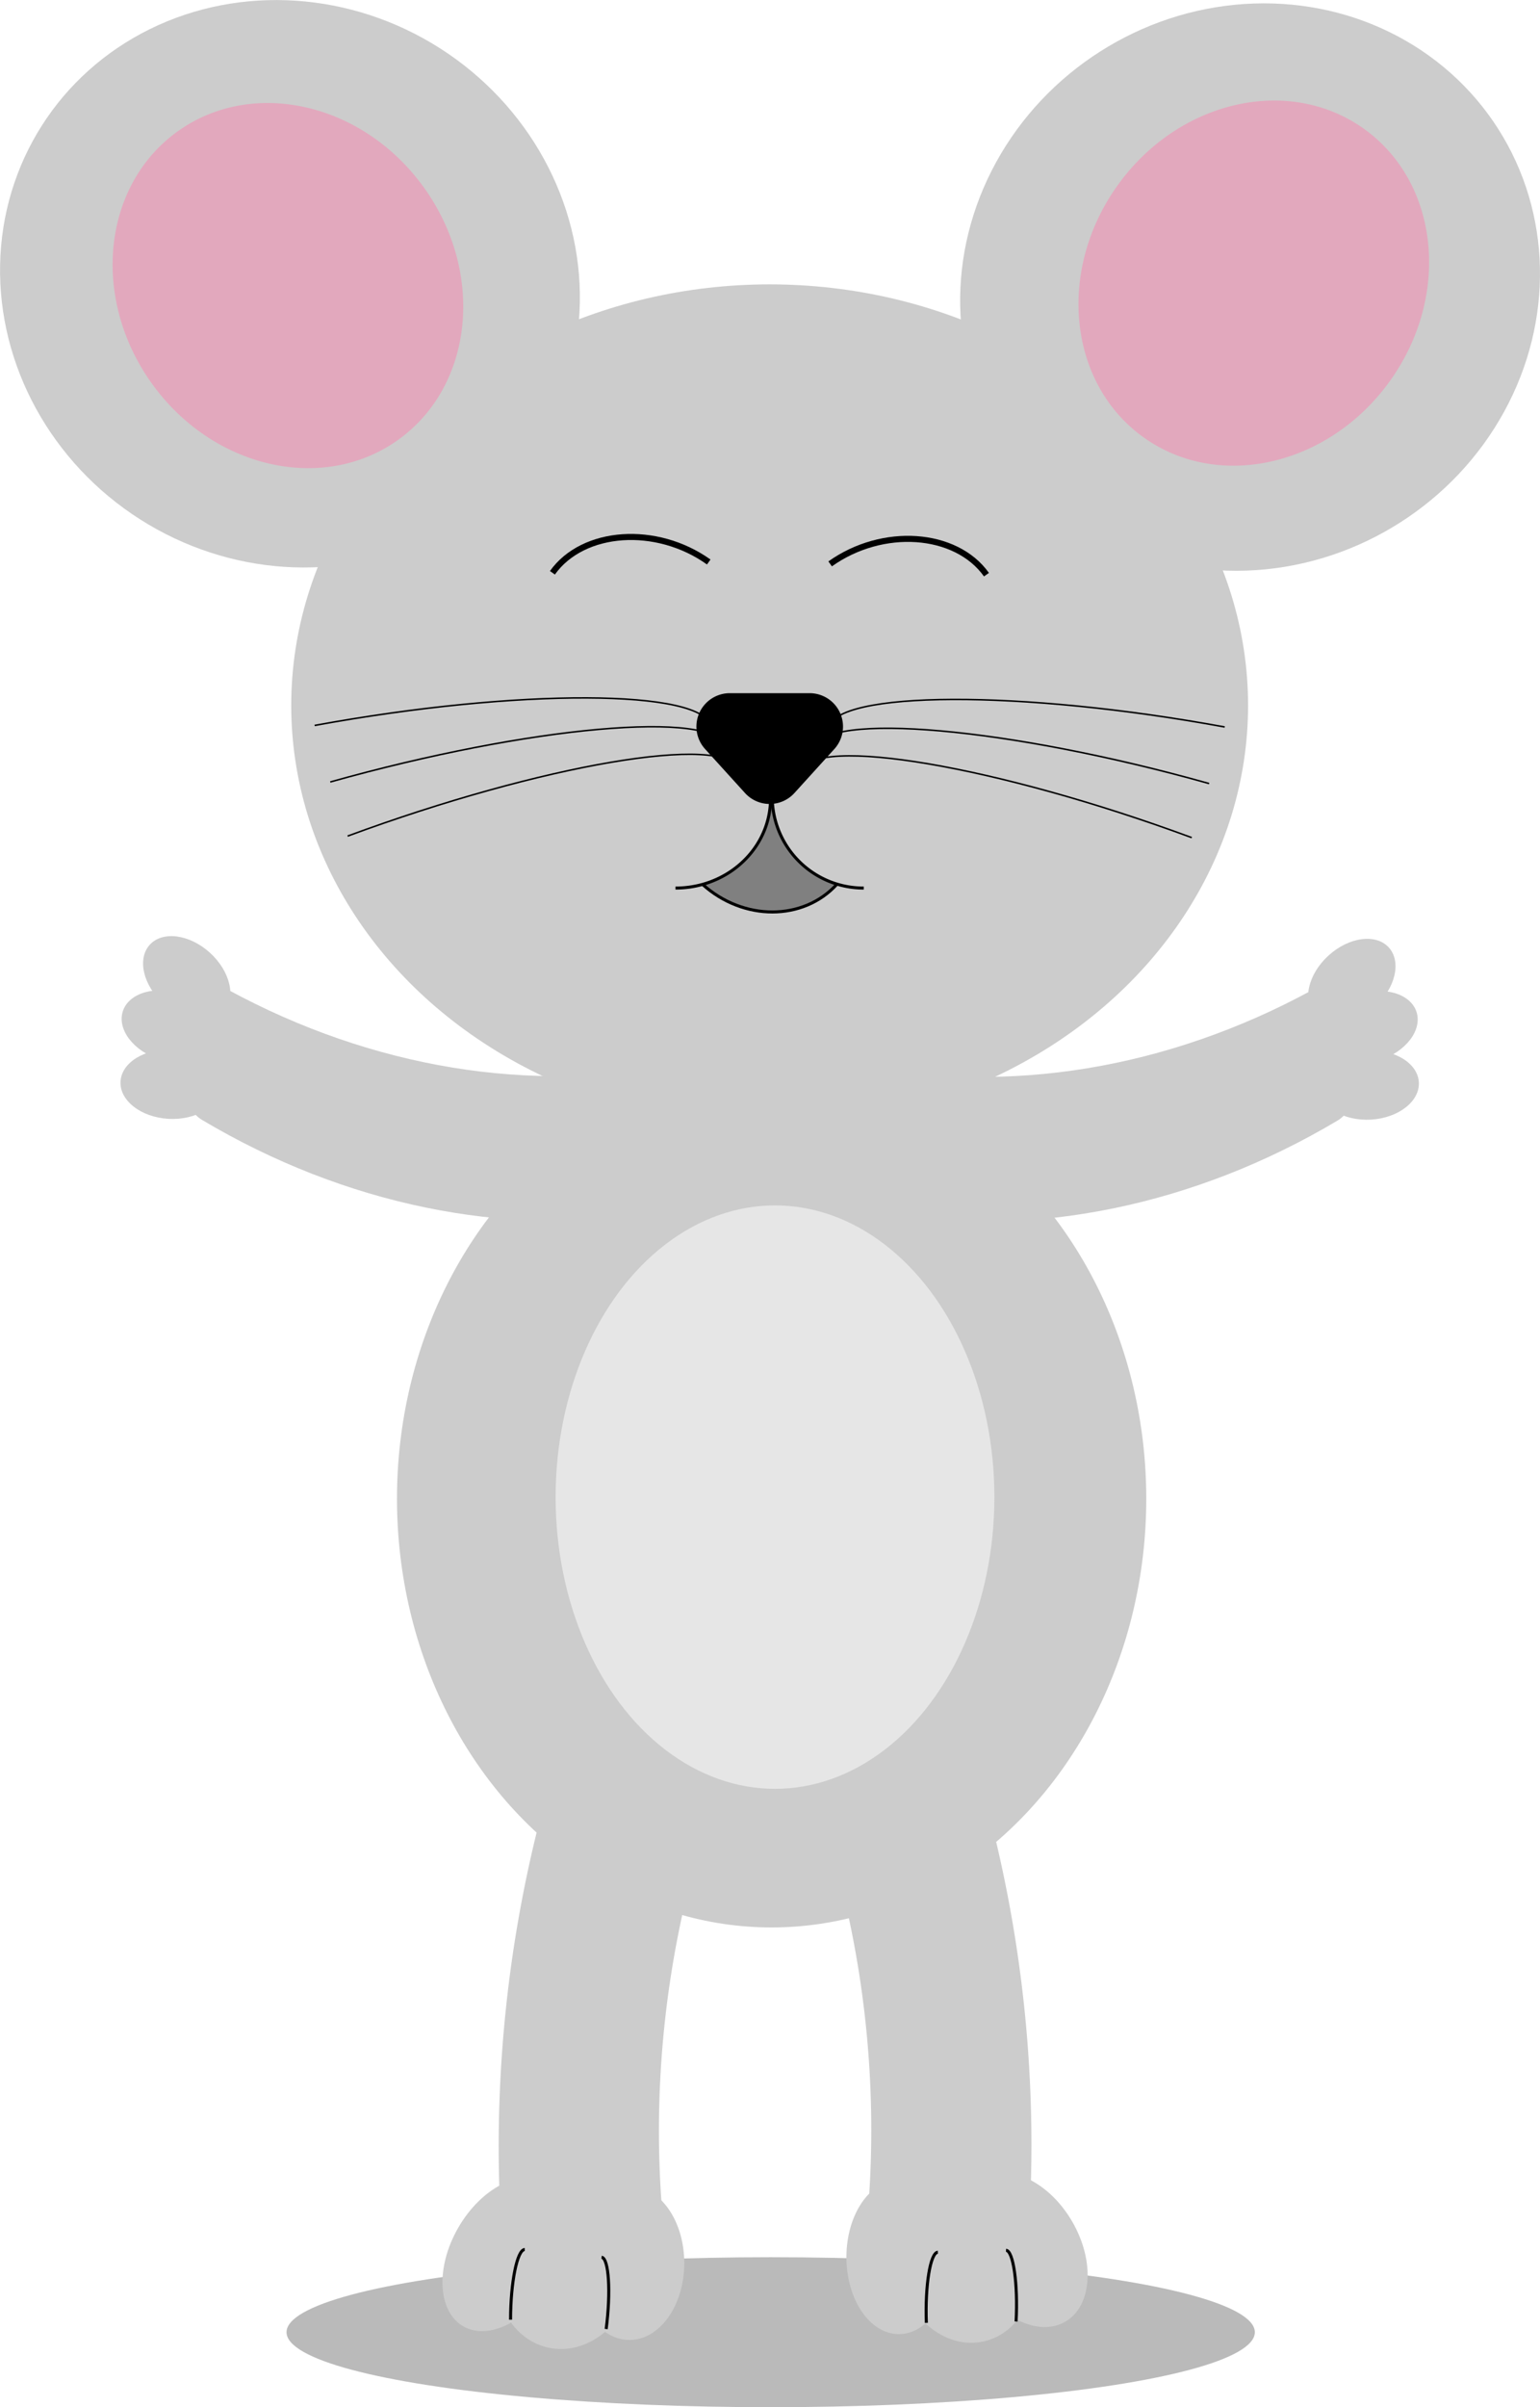 <svg id="Layer_1" data-name="Layer 1" xmlns="http://www.w3.org/2000/svg" width="507.37" height="792.57" viewBox="0 0 507.37 792.57">
  <defs>
    <style>
      .cls-1 {
        fill: #ccc;
      }

      .cls-2 {
        fill: #ff7bac;
        opacity: 0.44;
      }

      .cls-3, .cls-5, .cls-7 {
        fill: none;
        stroke: #000;
        stroke-miterlimit: 10;
      }

      .cls-3 {
        stroke-width: 0.5px;
      }

      .cls-4 {
        fill: #e6e6e6;
      }

      .cls-5 {
        stroke-width: 2px;
      }

      .cls-6 {
        fill: gray;
      }

      .cls-8 {
        fill: #4d4d4d;
        opacity: 0.39;
      }
    </style>
  </defs>
  <g>
    <ellipse class="cls-1" cx="253.57" cy="232.26" rx="157.62" ry="138.63"/>
    <g>
      <ellipse class="cls-1" cx="95.53" cy="93.43" rx="91.95" ry="96.93" transform="translate(-34.6 123.78) rotate(-57.49)"/>
      <ellipse class="cls-2" cx="94.86" cy="94.02" rx="55.23" ry="62.44" transform="translate(-36.96 72.55) rotate(-35.49)"/>
    </g>
    <g>
      <ellipse class="cls-1" cx="411.84" cy="94.51" rx="96.93" ry="91.95" transform="translate(13.75 236.16) rotate(-32.51)"/>
      <ellipse class="cls-2" cx="413.1" cy="93.24" rx="62.44" ry="55.23" transform="translate(97.33 375.44) rotate(-54.51)"/>
    </g>
    <path d="M261.71,261.13l13.22-14.56a11,11,0,0,0-8.12-18.34H240.37a11,11,0,0,0-8.12,18.34l13.22,14.56A11,11,0,0,0,261.71,261.13Z"/>
    <g>
      <path class="cls-3" d="M234.36,239.35c-2.3-12.55-63.64-12.79-130.7-.5"/>
      <path class="cls-3" d="M239,245.87c-3.45-12.28-64.56-6.84-130.19,11.6"/>
      <path class="cls-3" d="M243.39,253.39c-4.42-12-64.9-1.7-128.86,21.89"/>
    </g>
    <g>
      <path class="cls-3" d="M272.8,239.86c2.3-12.55,63.65-12.79,130.7-.5"/>
      <path class="cls-3" d="M268.17,246.39c3.45-12.29,64.56-6.85,130.19,11.6"/>
      <path class="cls-3" d="M263.77,253.9c4.42-12,64.9-1.7,128.86,21.89"/>
    </g>
    <g>
      <ellipse class="cls-1" cx="254.22" cy="493.46" rx="123.43" ry="141.16"/>
      <ellipse class="cls-4" cx="255.33" cy="492.93" rx="72.28" ry="96.05"/>
    </g>
    <g>
      <path class="cls-1" d="M66.57,368.74c47.33,28.16,99.84,38.45,147.74,30.89,3.73-.58,7.28-4.48,8-8.57q2.94-17.28,5.85-34.66c.68-4.12-1.71-6.72-5.38-6-47.34,9.67-99.84,1.48-147.75-24.57-3.72-2-7.27-.91-8,2.62q-2.94,15-5.85,29.82C60.51,361.82,62.89,366.55,66.57,368.74Z"/>
      <ellipse class="cls-1" cx="61.77" cy="322.78" rx="11.39" ry="16.46" transform="matrix(0.67, -0.74, 0.74, 0.67, -218.73, 151.55)"/>
      <ellipse class="cls-1" cx="56.14" cy="338" rx="11.39" ry="16.46" transform="translate(-282.72 287.27) rotate(-72.05)"/>
      <ellipse class="cls-1" cx="56.14" cy="356.99" rx="11.39" ry="16.46" transform="translate(-303.48 392.57) rotate(-86.71)"/>
    </g>
    <g>
      <path class="cls-1" d="M440.58,369c-47.33,28.15-99.83,38.45-147.74,30.88-3.73-.58-7.28-4.48-8-8.57q-2.94-17.28-5.85-34.66c-.68-4.11,1.71-6.71,5.38-6,47.34,9.67,99.84,1.48,147.75-24.56,3.72-2,7.27-.91,8,2.62q2.94,15,5.85,29.82C446.64,362.11,444.26,366.85,440.58,369Z"/>
      <ellipse class="cls-1" cx="445.38" cy="323.07" rx="16.46" ry="11.39" transform="translate(-101.54 383.25) rotate(-42.24)"/>
      <ellipse class="cls-1" cx="451.01" cy="338.3" rx="16.46" ry="11.39" transform="translate(-82.29 155.42) rotate(-17.95)"/>
      <ellipse class="cls-1" cx="451.01" cy="357.29" rx="16.46" ry="11.39" transform="translate(-19.75 26.45) rotate(-3.29)"/>
    </g>
    <path class="cls-5" d="M182,188.59c10.1-14.17,34.28-15.83,51.5-3.55"/>
    <path class="cls-5" d="M325,189.21c-10.1-14.17-34.27-15.83-51.5-3.55"/>
    <g>
      <path class="cls-6" d="M275.74,291.09v.05c-11.06,12.16-30.83,12.17-44.26.05,12.95-3.61,22.39-14.89,22.39-28.27l.57,0A30.1,30.1,0,0,0,275.74,291.09Z"/>
      <g>
        <path class="cls-7" d="M253.86,262.92c0,13.38-9.44,24.66-22.39,28.27a33.07,33.07,0,0,1-8.92,1.21"/>
        <path class="cls-7" d="M254.42,262.28c0,.21,0,.42,0,.62a30.1,30.1,0,0,0,30.16,29.5"/>
        <path class="cls-7" d="M275.73,291.14c-11.06,12.16-30.83,12.17-44.26.05l-.05-.05"/>
      </g>
    </g>
    <ellipse class="cls-8" cx="253.91" cy="767.89" rx="159.51" ry="24.69"/>
    <path class="cls-1" d="M218.16,728.2l-53.57-5.67a433.49,433.49,0,0,1,12.94-122.12l53.56,5.67A333,333,0,0,0,218.16,728.2Z"/>
    <path class="cls-1" d="M286,727.68,339.53,722a433.53,433.53,0,0,0-12.94-122.12L273,605.56A333,333,0,0,1,286,727.68Z"/>
    <ellipse class="cls-1" cx="337.29" cy="740.78" rx="18.48" ry="27.32" transform="translate(-325.2 267.89) rotate(-30)"/>
    <ellipse class="cls-1" cx="318.15" cy="744.56" rx="22.45" ry="27.03" transform="translate(-157.37 89.22) rotate(-12.83)"/>
    <ellipse class="cls-1" cx="296.13" cy="743.17" rx="17.27" ry="25.35"/>
    <ellipse class="cls-1" cx="166.28" cy="742.28" rx="27.32" ry="17.65" transform="translate(-559.7 515.14) rotate(-60)"/>
    <ellipse class="cls-1" cx="186.48" cy="746.55" rx="27.03" ry="22.92" transform="translate(-582.84 762.62) rotate(-77.17)"/>
    <ellipse class="cls-1" cx="207.39" cy="745.09" rx="18.05" ry="25.35"/>
    <path class="cls-7" d="M199.71,766.84c1.59-12.23.88-23.33-1.51-23.64"/>
    <path class="cls-7" d="M168.21,763.76c0-12.25,2.19-23.09,4.67-23.09"/>
    <path class="cls-7" d="M334.76,764.36c.65-12.32-.91-23.33-3.32-23.45"/>
    <path class="cls-7" d="M305.2,764.81c-.47-12.25,1.31-23.17,3.79-23.26"/>
  </g>
</svg>
